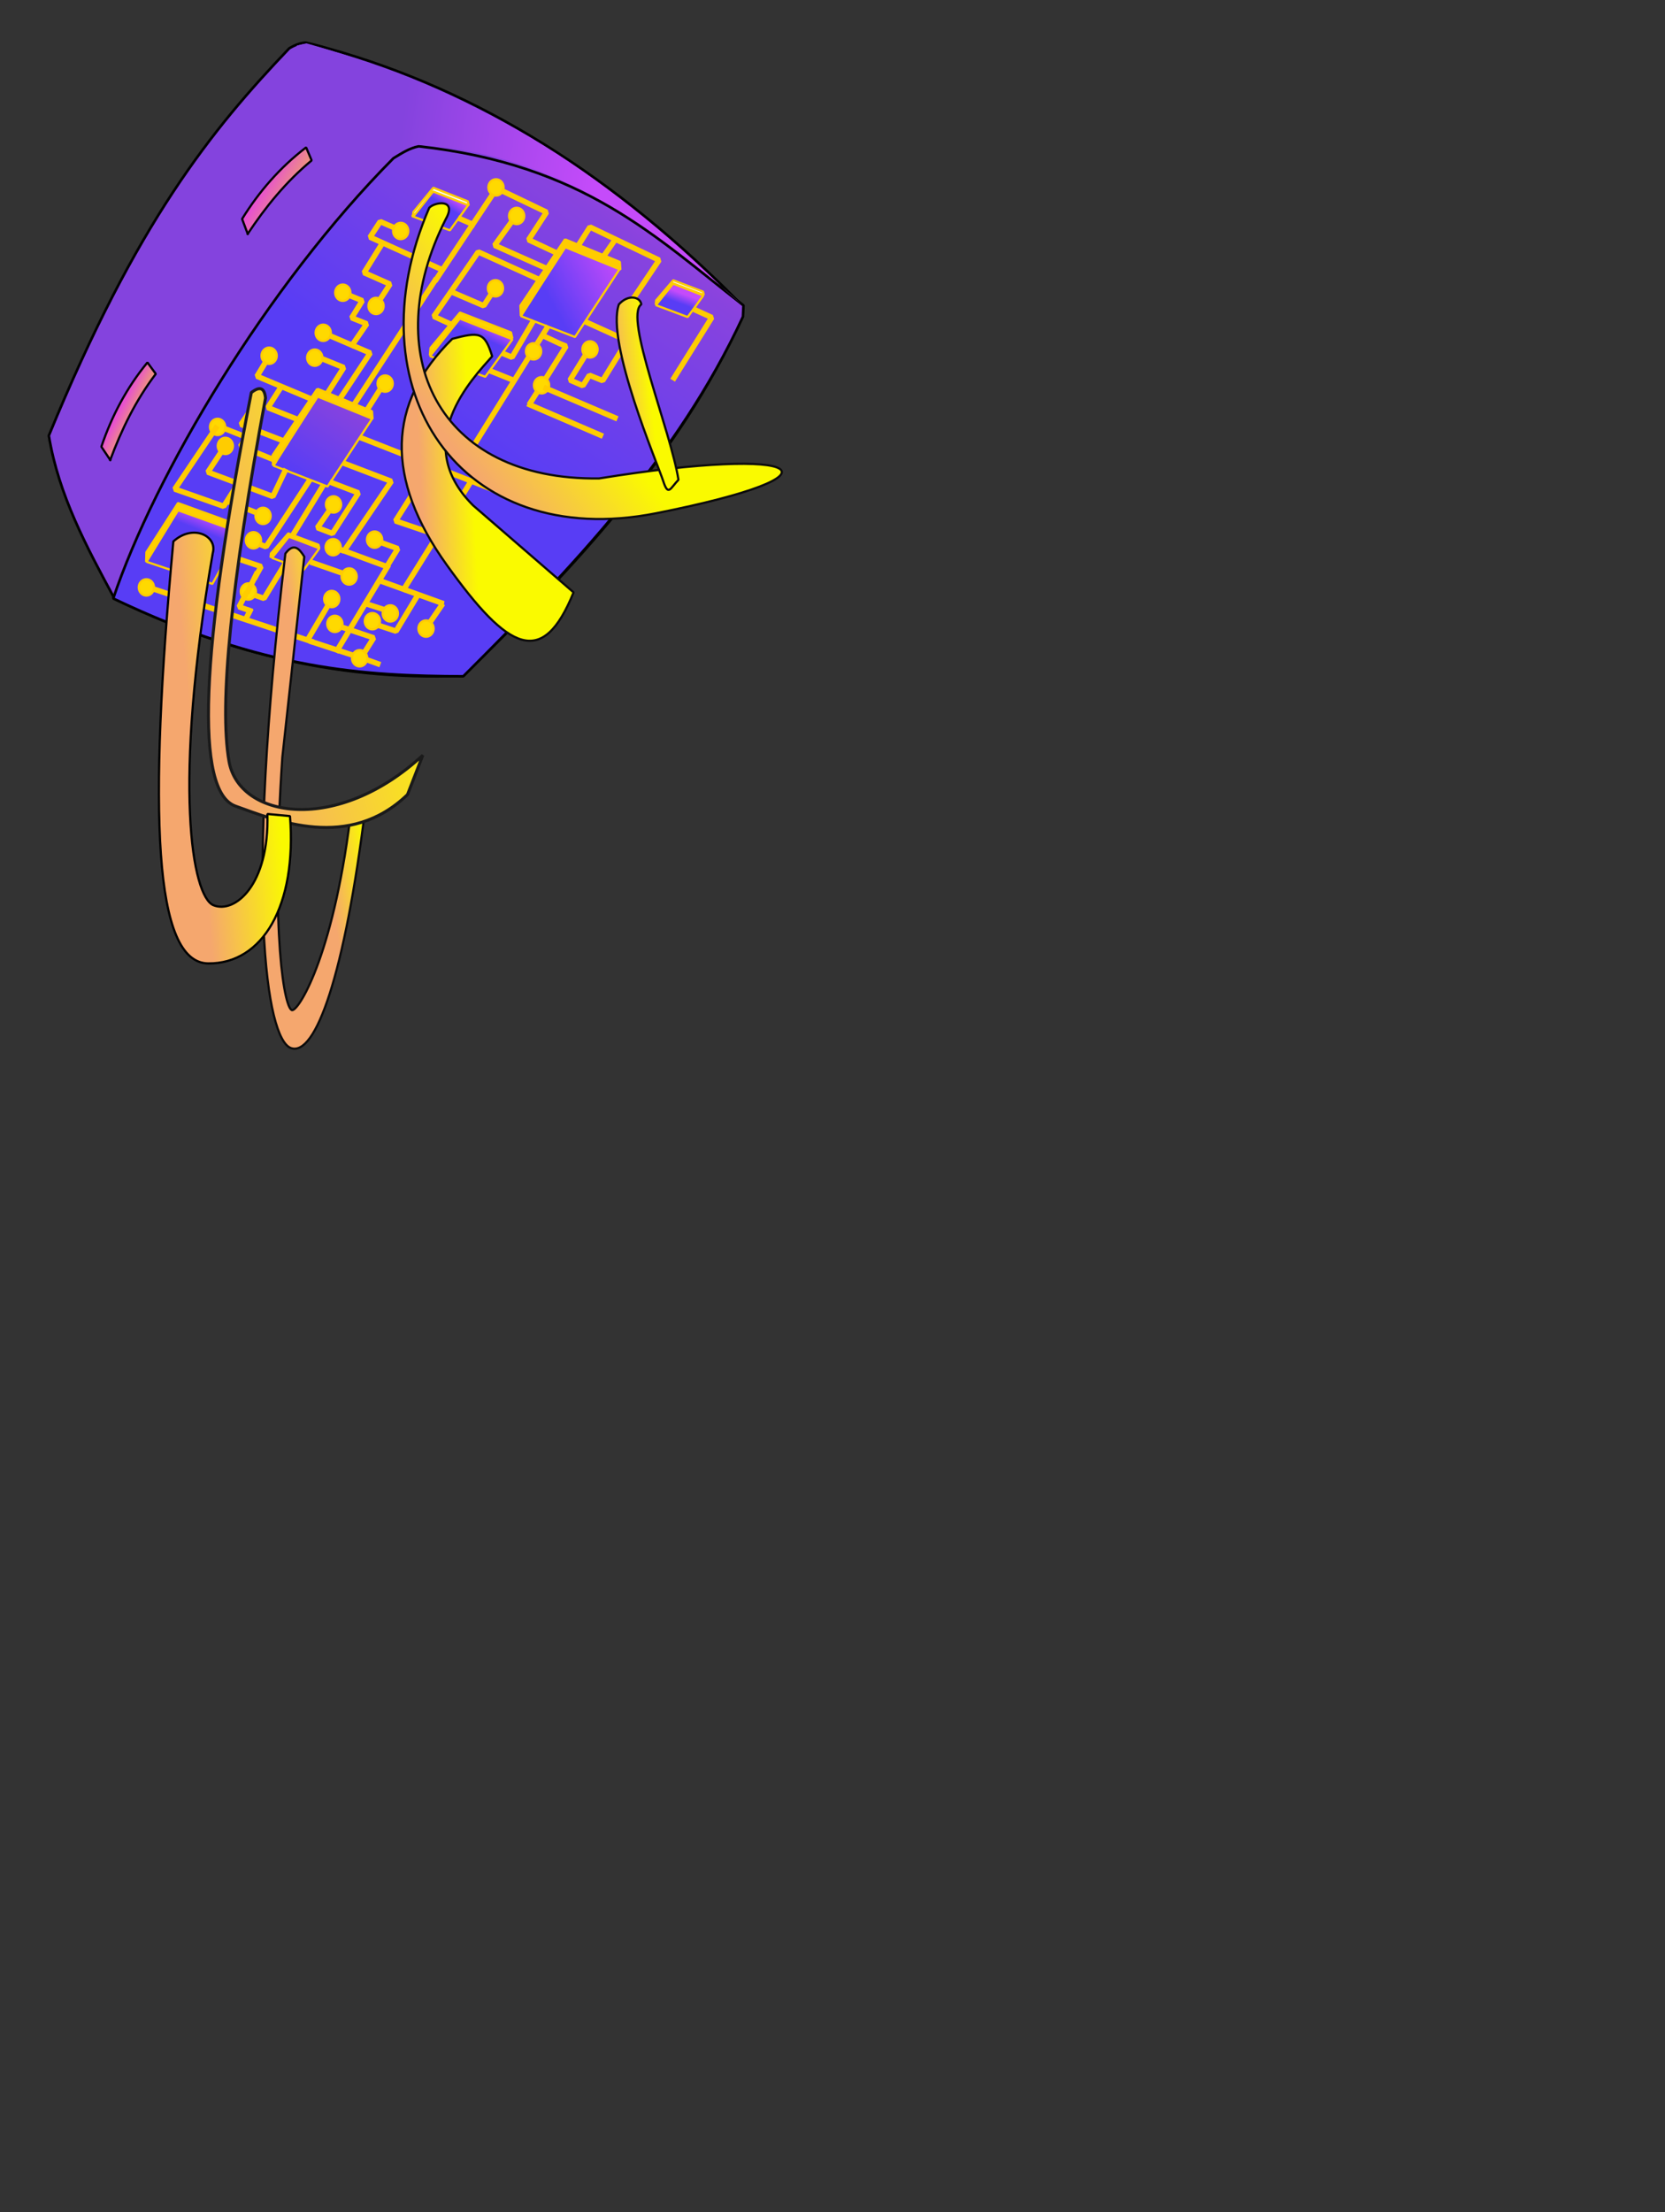 <?xml version="1.0" standalone="no"?>
<!DOCTYPE svg PUBLIC "-//W3C//DTD SVG 20010904//EN" "http://www.w3.org/TR/2001/REC-SVG-20010904/DTD/svg10.dtd">
<!-- Created using Krita: https://krita.org -->
<svg xmlns="http://www.w3.org/2000/svg" xmlns:xlink="http://www.w3.org/1999/xlink"
  xmlns:krita="http://krita.org/namespaces/svg/krita"
  xmlns:sodipodi="http://sodipodi.sourceforge.net/DTD/sodipodi-0.dtd" width="1097.28pt" height="1457.28pt"
  viewBox="0 0 1097.28 1457.28">
  <rect x="0" y="0" width="1097.28" height="1457.28" fill="#333333" stroke="none"/>
  <defs>
    <linearGradient id="gradient0" gradientUnits="objectBoundingBox" x1="0.268" y1="0.283"
      x2="0.647" y2="0.531" spreadMethod="pad">
      <stop stop-color="#8443de" offset="0.541" stop-opacity="1" />
      <stop stop-color="#c54bfa" offset="1" stop-opacity="1" />
    </linearGradient>
    <linearGradient id="gradient1" gradientUnits="objectBoundingBox" x1="0.508" y1="0.515"
      x2="1.056" y2="-0.115" spreadMethod="pad">
      <stop stop-color="#583df5" offset="0" stop-opacity="1" />
      <stop stop-color="#8843de" offset="0.552" stop-opacity="1" />
      <stop stop-color="#e43beb" offset="1" stop-opacity="1" />
    </linearGradient>
    <linearGradient id="gradient2" gradientUnits="objectBoundingBox" x1="0.24" y1="0.244"
      x2="0.691" y2="0.28" spreadMethod="pad">
      <stop stop-color="#8443de" offset="0" stop-opacity="1" />
      <stop stop-color="#c54bfa" offset="1" stop-opacity="1" />
    </linearGradient>
    <linearGradient id="gradient3" gradientUnits="objectBoundingBox" x1="0.767" y1="0.773"
      x2="0.365" y2="0.38" spreadMethod="pad">
      <stop stop-color="#fafa00" offset="0" stop-opacity="1" />
      <stop stop-color="#e43beb" offset="1" stop-opacity="1" />
    </linearGradient>
    <linearGradient id="gradient4" gradientUnits="objectBoundingBox" x1="1.103" y1="1.039"
      x2="0.17" y2="0.43" spreadMethod="pad">
      <stop stop-color="#fafa00" offset="0" stop-opacity="1" />
      <stop stop-color="#e43beb" offset="1" stop-opacity="1" />
    </linearGradient>
    <linearGradient id="gradient5" gradientUnits="objectBoundingBox" x1="0.233" y1="0.856"
      x2="1.21" y2="-0.466" spreadMethod="pad">
      <stop stop-color="#583df5" offset="0" stop-opacity="1" />
      <stop stop-color="#8843de" offset="0.552" stop-opacity="1" />
      <stop stop-color="#e43beb" offset="1" stop-opacity="1" />
    </linearGradient>
    <linearGradient id="gradient6" gradientUnits="objectBoundingBox" x1="0.123" y1="1.219"
      x2="0.689" y2="0.114" spreadMethod="pad">
      <stop stop-color="#583df5" offset="0.836" stop-opacity="1" />
      <stop stop-color="#c54bfa" offset="1" stop-opacity="1" />
    </linearGradient>
    <linearGradient id="gradient7" gradientUnits="objectBoundingBox" x1="-0.257" y1="1.338"
      x2="0.663" y2="0.126" spreadMethod="pad">
      <stop stop-color="#583df5" offset="0.836" stop-opacity="1" />
      <stop stop-color="#c54bfa" offset="1" stop-opacity="1" />
    </linearGradient>
    <linearGradient id="gradient8" gradientUnits="objectBoundingBox" x1="0.056" y1="1.358"
      x2="0.785" y2="0.126" spreadMethod="pad">
      <stop stop-color="#583df5" offset="0.836" stop-opacity="1" />
      <stop stop-color="#c54bfa" offset="1" stop-opacity="1" />
    </linearGradient>
    <linearGradient id="gradient9" gradientUnits="objectBoundingBox" x1="-0.135" y1="2.003"
      x2="0.583" y2="0.299" spreadMethod="pad">
      <stop stop-color="#583df5" offset="0.836" stop-opacity="1" />
      <stop stop-color="#c54bfa" offset="1" stop-opacity="1" />
    </linearGradient>
    <linearGradient id="gradient10" gradientUnits="objectBoundingBox" x1="0.376" y1="0.885"
      x2="1.233" y2="-0.701" spreadMethod="pad">
      <stop stop-color="#583df5" offset="0" stop-opacity="1" />
      <stop stop-color="#8843de" offset="0.552" stop-opacity="1" />
      <stop stop-color="#e43beb" offset="1" stop-opacity="1" />
    </linearGradient>
    <linearGradient id="gradient11" gradientUnits="objectBoundingBox" x1="0.296" y1="0.602"
      x2="1.016" y2="0.237" spreadMethod="pad">
      <stop stop-color="#583df5" offset="0" stop-opacity="1" />
      <stop stop-color="#c54bfa" offset="1" stop-opacity="1" />
    </linearGradient>
    <linearGradient id="gradient12" gradientUnits="objectBoundingBox" x1="0.323" y1="0.863"
      x2="0.937" y2="0.479" spreadMethod="pad">
      <stop stop-color="#f5a76e" offset="0.593" stop-opacity="1" />
      <stop stop-color="#fafa00" offset="1" stop-opacity="1" />
    </linearGradient>
    <linearGradient id="gradient13" gradientUnits="objectBoundingBox" x1="-0.219" y1="0.373"
      x2="0.452" y2="0.309" spreadMethod="pad">
      <stop stop-color="#f5a76e" offset="0.593" stop-opacity="1" />
      <stop stop-color="#fafa00" offset="1" stop-opacity="1" />
    </linearGradient>
    <linearGradient id="gradient14" gradientUnits="objectBoundingBox" x1="-0.1" y1="1.068"
      x2="0.555" y2="0.726" spreadMethod="pad">
      <stop stop-color="#f5a76e" offset="0.593" stop-opacity="1" />
      <stop stop-color="#fafa00" offset="1" stop-opacity="1" />
    </linearGradient>
    <linearGradient id="gradient15" gradientUnits="objectBoundingBox" x1="-0.558" y1="0.686"
      x2="0.564" y2="0.329" spreadMethod="pad">
      <stop stop-color="#f5a76e" offset="0.593" stop-opacity="1" />
      <stop stop-color="#fafa00" offset="1" stop-opacity="1" />
    </linearGradient>
    <linearGradient id="gradient16" gradientUnits="objectBoundingBox" x1="0.813" y1="0.018"
      x2="-0.016" y2="0.459" spreadMethod="pad">
      <stop stop-color="#fafa00" offset="0" stop-opacity="1" />
      <stop stop-color="#f5a76e" offset="1" stop-opacity="1" />
    </linearGradient>
    <linearGradient id="gradient17" gradientUnits="objectBoundingBox" x1="-0.396" y1="0.933"
      x2="0.901" y2="0.674" spreadMethod="pad">
      <stop stop-color="#f5a76e" offset="0.593" stop-opacity="1" />
      <stop stop-color="#fafa00" offset="1" stop-opacity="1" />
    </linearGradient>
  </defs>
  <path id="shape0" transform="matrix(1 0 0 1 31.88 290.477)"
    fill="none" stroke="#080b14" stroke-width="1.699" stroke-linecap="square" stroke-linejoin="bevel"
    d="M0 0.086L0 0Z" sodipodi:nodetypes="ccc" />
  <path id="shape1" transform="matrix(1 0 0 1 32.183 28.08)"
    fill="url(#gradient0)" fill-rule="evenodd" stroke="#000000" stroke-width="1.699" stroke-linecap="square"
    stroke-linejoin="bevel"
    d="M0 258.905C57.702 118.352 107.433 57.26 158.437 3.78C162.282 1.462 165.882 0.202 169.237 0C173.597 0.939 178.752 2.282 184.702 4.031C282.64 31.354 373.513 87.872 457.321 173.584C457.418 178.317 457.663 180.365 454.897 185.04C416.288 269.859 347.441 345.025 273.097 417.082C185.211 420.689 111.187 399.214 43.393 366.466C25.001 332.358 6.479 298.308 0 258.905Z"
    sodipodi:nodetypes="ccccccccc" />
  <path id="shape2" transform="matrix(1 0 0 1 74.624 96.387)"
    fill="url(#gradient1)" fill-rule="evenodd" stroke="#000000" stroke-width="1.699" stroke-linecap="square"
    stroke-linejoin="bevel"
    d="M0 297.871C27.124 216.841 101.056 91.969 184.652 7.869C189.924 4.679 195.067 1.231 201.319 0C310.043 12.081 357.374 59.701 415.339 104.814L414.992 112.255C371.821 205.223 302.125 277.855 230.684 349.149C166.236 348.876 99.339 345.294 0 297.871Z"
    sodipodi:nodetypes="ccccccc" />
  <path id="shape01" transform="matrix(1 0 0 1 249.12 490.68)"
    fill="none" stroke="#9c56f5" stroke-width="14.4" stroke-linecap="square" stroke-linejoin="bevel" d="M0 0"
    sodipodi:nodetypes="c" />
  <path id="shape11" transform="matrix(1 0 0 1 195.48 28.553)"
    fill="url(#gradient2)" fill-rule="evenodd" stroke-opacity="0" stroke="#000000" stroke-width="0"
    stroke-linecap="square" stroke-linejoin="bevel"
    d="M0 1.508L70.98 69.998L79.254 66.752C162.692 72.19 226.181 111.291 294.48 173.048C236.907 123.575 168.137 45.436 6.48 0Z"
    sodipodi:nodetypes="cccccc" />
  <path id="shape3"
    transform="matrix(0.989 -0.15 0.15 0.989 59.255 244.525)"
    fill="url(#gradient3)" fill-rule="evenodd" stroke="#000000" stroke-width="1.44" stroke-linecap="square"
    stroke-linejoin="bevel"
    d="M4.464 59.821L0 50.31C9.718 31.455 22.213 14.493 38.328 0L42.639 8.27C26.834 23.627 14.803 41.222 4.464 59.821"
    sodipodi:nodetypes="ccccc">
    <animateTransform id="eyex1" attributeName="transform" type="skewY" from="1" to="10" begin="2s;eyex1.end+2.2s"
      dur="0.2s" additive="sum" fill="remove" repeatCount="1" />
    <animateTransform id="eyex1" attributeName="transform" type="skewY" from="10" to="1" begin="2.2s;eyex1.end+2.4s"
      dur="0.2s" additive="sum" fill="remove" repeatCount="1" />
    <animateTransform id="eyey1" attributeName="transform" type="skewX" from="1" to="10" begin="2s;eyey1.end+2.2s"
      dur="0.2s" additive="sum" fill="remove" repeatCount="1" />
    <animateTransform id="eyey1" attributeName="transform" type="skewX" from="10" to="1" begin="2.2s;eyey1.end+2.4s"
      dur="0.2s" additive="sum" fill="remove" repeatCount="1" />
  </path>
  <path id="shape31"
    transform="matrix(0.997 0.079 -0.079 0.997 163.522 94.072)"
    fill="url(#gradient4)" fill-rule="evenodd" stroke="#000000" stroke-width="1.44" stroke-linecap="square"
    stroke-linejoin="bevel"
    d="M4.464 59.821L0 50.31C9.718 31.455 22.213 14.493 38.328 0L42.639 8.27C26.834 23.627 14.803 41.222 4.464 59.821"
    sodipodi:nodetypes="ccccc">
    <animateTransform id="eyex2" attributeName="transform" type="skewY" from="1" to="10" begin="2s;eyex2.end+2.2s"
      dur="0.2s" additive="sum" fill="remove" repeatCount="1" />
    <animateTransform id="eyex2" attributeName="transform" type="skewY" from="10" to="1" begin="2.2s;eyex2.end+2.4s"
      dur="0.2s" additive="sum" fill="remove" repeatCount="1" />
    <animateTransform id="eyey2" attributeName="transform" type="skewX" from="1" to="10" begin="2s;eyey2.end+2.2s"
      dur="0.2s" additive="sum" fill="remove" repeatCount="1" />
    <animateTransform id="eyey2" attributeName="transform" type="skewX" from="10" to="1" begin="2.2s;eyey2.end+2.4s"
      dur="0.2s" additive="sum" fill="remove" repeatCount="1" />
  </path>
  <path id="shape01" transform="matrix(1 0 0 1 180.229 260.449)"
    fill="url(#gradient5)" fill-rule="evenodd" stroke="#ffcc00" stroke-width="1.44" stroke-linecap="square"
    stroke-linejoin="bevel" d="M0 46.33L29.274 0L65.421 14.764L35.638 60.076Z" sodipodi:nodetypes="ccccc" />
  <path id="shape11" transform="matrix(1 0 0 1 208.994 234.994)"
    fill="none" stroke="#ffcc00" stroke-width="3.6" stroke-linecap="square" stroke-linejoin="bevel"
    d="M5.6 25.965L17.564 7.128L0 0" sodipodi:nodetypes="ccc" />
  <path id="shape21" transform="matrix(1 0 0 1 215.463 220.335)"
    fill="none" stroke="#ffcc00" stroke-width="3.6" stroke-linecap="square" stroke-linejoin="bevel"
    d="M7.637 43.784L28.511 12.219L0 0" sodipodi:nodetypes="ccc" />
  <path id="shape31" transform="matrix(1 0 0 1 232.159 184.846)"
    fill="#f6fdff" fill-rule="evenodd" stroke="#ffcc00" stroke-width="3.6" stroke-linecap="square"
    stroke-linejoin="bevel" d="M0 83.495L54.475 0" sodipodi:nodetypes="cc" />
  <path id="shape4" transform="matrix(1 0 0 1 241.068 256.122)"
    fill="#3c2f84" fill-rule="evenodd" stroke="#ffcc00" stroke-width="3.6" stroke-linecap="square"
    stroke-linejoin="bevel" d="M0 15.274L9.673 0" sodipodi:nodetypes="cc" />
  <path id="shape5" transform="matrix(1 0 0 1 169.38 236.88)"
    fill="none" stroke="#ffcc00" stroke-width="3.6" stroke-linecap="square" stroke-linejoin="bevel"
    d="M36.9 26.46L0 10.98L0 10.98L6.66 0" sodipodi:nodetypes="cccc" />
  <path id="shape6" transform="matrix(1 0 0 1 176.536 255.038)"
    fill="none" stroke="#ffcc00" stroke-width="3.6" stroke-linecap="square" stroke-linejoin="bevel"
    d="M20.88 21.78L0 13.5L8.64 0" sodipodi:nodetypes="ccc" />
  <path id="shape7" transform="matrix(1 0 0 1 158.844 263.033)"
    fill="none" stroke="#ffcc00" stroke-width="3.6" stroke-linecap="square" stroke-linejoin="bevel"
    d="M29.7 28.08L0 16.56L11.16 0" sodipodi:nodetypes="ccc" />
  <path id="shape8" transform="matrix(1 0 0 1 145.08 281.16)"
    fill="none" stroke="#ffcc00" stroke-width="3.6" stroke-linecap="square" stroke-linejoin="bevel"
    d="M36 21.96L13.5 12.78L17.28 6.84L0 0" sodipodi:nodetypes="cccc" />
  <path id="shape9" transform="matrix(1 0 0 1 136.98 294.66)"
    fill="none" stroke="#ffcc00" stroke-width="3.6" stroke-linecap="square" stroke-linejoin="bevel"
    d="M50.76 15.84L42.84 32.4L0 16.38L10.8 0" sodipodi:nodetypes="cccc" />
  <path id="shape10" transform="matrix(1 0 0 1 179.64 256.14)"
    fill="#ffd100" fill-rule="evenodd" stroke="#ffcc00" stroke-width="1.44" stroke-linecap="square"
    stroke-linejoin="bevel" d="M0.27 50.49L0 43.74L29.43 0L29.88 4.86Z" sodipodi:nodetypes="ccccc" />
  <path id="shape111" transform="matrix(1 0 0 1 209.16 256.14)"
    fill="#ffd100" fill-rule="evenodd" stroke="#ffcc00" stroke-width="1.44" stroke-linecap="square"
    stroke-linejoin="bevel" d="M0.18 0L36 14.76L36.36 19.8L0 5.04Z" sodipodi:nodetypes="ccccc" />
  <ellipse id="shape12" transform="matrix(1 0 0 1 143.46 288.36)"
    rx="5.04" ry="5.4" cx="5.04" cy="5.4" fill="#ffcc00"
    fill-rule="evenodd" stroke="#ffcc00" stroke-width="1.44" stroke-linecap="square" stroke-linejoin="bevel" />
  <ellipse id="shape011" transform="matrix(1 0 0 1 138.364 275.848)"
    rx="5.04" ry="5.4" cx="5.04" cy="5.4" fill="#ffd900"
    fill-rule="evenodd" stroke="#ffcc00" stroke-width="1.44" stroke-linecap="square" stroke-linejoin="bevel" />
  <ellipse id="shape02" transform="matrix(1 0 0 1 172.328 228.956)"
    rx="5.04" ry="5.4" cx="5.04" cy="5.4" fill="#ffd900"
    fill-rule="evenodd" stroke="#ffcc00" stroke-width="1.44" stroke-linecap="square" stroke-linejoin="bevel" />
  <ellipse id="shape03" transform="matrix(1 0 0 1 202.388 230.216)"
    rx="5.04" ry="5.4" cx="5.04" cy="5.4" fill="#ffd900"
    fill-rule="evenodd" stroke="#ffcc00" stroke-width="1.44" stroke-linecap="square" stroke-linejoin="bevel" />
  <ellipse id="shape04" transform="matrix(1 0 0 1 207.968 213.836)"
    rx="5.04" ry="5.4" cx="5.04" cy="5.4" fill="#ffd900"
    fill-rule="evenodd" stroke="#ffcc00" stroke-width="1.44" stroke-linecap="square" stroke-linejoin="bevel" />
  <path id="shape13" transform="matrix(1 0 0 1 115.2 282.06)"
    fill="none" stroke="#ffcc00" stroke-width="3.6" stroke-linecap="square" stroke-linejoin="bevel"
    d="M41.94 36.18L32.22 51.48L0 40.14L27 0" sodipodi:nodetypes="cccc" />
  <path id="shape14" transform="matrix(1 0 0 1 151.38 330.84)"
    fill="none" stroke="#ffcc00" stroke-width="3.6" stroke-linecap="square" stroke-linejoin="bevel" d="M0 0L21.96 8.64"
    sodipodi:nodetypes="cc" />
  <path id="shape15" transform="matrix(1 0 0 1 165.78 317.34)"
    fill="none" stroke="#ffcc00" stroke-width="3.6" stroke-linecap="square" stroke-linejoin="bevel"
    d="M37.62 0L9.54 42.84L0 39.06" sodipodi:nodetypes="ccc" />
  <ellipse id="shape05" transform="matrix(1 0 0 1 168.32 334.459)"
    rx="5.04" ry="5.4" cx="5.04" cy="5.4" fill="#ffd900"
    fill-rule="evenodd" stroke="#ffcc00" stroke-width="1.44" stroke-linecap="square" stroke-linejoin="bevel" />
  <ellipse id="shape06" transform="matrix(1 0 0 1 161.976 350.521)"
    rx="5.04" ry="5.4" cx="5.04" cy="5.4" fill="#ffd900"
    fill-rule="evenodd" stroke="#ffcc00" stroke-width="1.44" stroke-linecap="square" stroke-linejoin="bevel" />
  <path id="shape16" transform="matrix(1 0 0 1 96.57 335.79)"
    fill="url(#gradient6)" stroke="#ffcc00" stroke-width="1.44" stroke-linecap="square" stroke-linejoin="bevel"
    d="M59.348 13.755L20.79 0L0 34.29L43.38 48.87L62.19 14.76Z" sodipodi:nodetypes="cccccc" />
  <path id="shape17" transform="matrix(1 0 0 1 96.3 331.38)"
    fill="#ffd100" fill-rule="evenodd" stroke="#ffcc00" stroke-width="1.44" stroke-linecap="square"
    stroke-linejoin="bevel" d="M0 38.79L0.179 32.4L20.999 0L60.934 14.49L62.28 19.53L20.999 4.77Z"
    sodipodi:nodetypes="ccccccc" />
  <path id="shape07"
    transform="matrix(0.998 0.07 -0.07 0.998 272.889 124.713)"
    fill="url(#gradient7)" stroke="#ffcc00" stroke-width="1.44" stroke-linecap="square" stroke-linejoin="bevel"
    d="M34.775 7.117L12.182 0L0 17.743L25.419 25.287L36.441 7.637Z" sodipodi:nodetypes="cccccc" />
  <path id="shape08"
    transform="matrix(0.998 0.063 -0.063 0.998 273.397 122.906)"
    fill="#f6fdff" fill-rule="evenodd" stroke="#ffcc00" stroke-width="1.44" stroke-linecap="square"
    stroke-linejoin="bevel" d="M0 20.105L0.104 16.793L12.217 0L35.451 7.51L36.234 10.122L12.217 2.472Z"
    sodipodi:nodetypes="ccccccc" />
  <path id="shape09"
    transform="matrix(0.998 0.07 -0.07 0.998 285.211 208.634)"
    fill="url(#gradient8)" stroke="#ffcc00" stroke-width="1.44" stroke-linecap="square" stroke-linejoin="bevel"
    d="M50.958 10.429L17.851 0L0 25.999L37.248 37.054L53.398 11.191Z" sodipodi:nodetypes="cccccc" />
  <path id="shape010"
    transform="matrix(0.998 0.063 -0.063 0.998 285.119 204.76)"
    fill="#ffd500" fill-rule="evenodd" stroke="#ffcc00" stroke-width="1.44" stroke-linecap="square"
    stroke-linejoin="bevel" d="M0 29.303L0.154 24.476L18.073 0L52.442 10.946L53.601 14.753L18.073 3.603Z"
    sodipodi:nodetypes="ccccccc" />
  <path id="shape011"
    transform="matrix(0.998 0.07 -0.07 0.998 433.312 186.114)"
    fill="url(#gradient9)" stroke="#ffcc00" stroke-width="1.44" stroke-linecap="square" stroke-linejoin="bevel"
    d="M29.287 5.994L10.259 0L0 14.943L21.407 21.296L30.69 6.432Z" sodipodi:nodetypes="cccccc" />
  <path id="shape012"
    transform="matrix(0.998 0.063 -0.063 0.998 433.202 183.973)"
    fill="#f6fdff" fill-rule="evenodd" stroke="#ffcc00" stroke-width="1.44" stroke-linecap="square"
    stroke-linejoin="bevel" d="M0 16.674L0.09 13.928L10.523 0L30.535 6.229L31.209 8.395L10.523 2.05Z"
    sodipodi:nodetypes="ccccccc" />
  <path id="shape013"
    transform="matrix(0.998 0.07 -0.07 0.998 180.315 352.631)"
    fill="url(#gradient10)" stroke="#ffcc00" stroke-width="1.44" stroke-linecap="square" stroke-linejoin="bevel"
    d="M29.287 5.994L10.259 0L0 14.943L21.407 21.296L30.69 6.432Z" sodipodi:nodetypes="cccccc" />
  <path id="shape014"
    transform="matrix(0.998 0.063 -0.063 0.998 179.302 350.695)"
    fill="#ffd500" fill-rule="evenodd" stroke="#ffcc00" stroke-width="1.44" stroke-linecap="square"
    stroke-linejoin="bevel" d="M0 16.674L0.091 13.928L10.701 0L31.05 6.229L31.736 8.395L10.701 2.05Z"
    sodipodi:nodetypes="ccccccc" />
  <path id="shape18" transform="matrix(1 0 0 1 164.025 372.24)"
    fill="none" stroke="#ffcc00" stroke-width="3.6" stroke-linecap="square" stroke-linejoin="bevel"
    d="M23.331 0L9.967 21.98L0 18.495" sodipodi:nodetypes="ccc" />
  <path id="shape19" transform="matrix(1 0 0 1 99.72 387.54)"
    fill="none" stroke="#ffcc00" stroke-width="3.6" stroke-linecap="square" stroke-linejoin="bevel"
    d="M0 0L105.21 34.92" sodipodi:nodetypes="cc" />
  <path id="shape20" transform="matrix(1 0 0 1 162.27 402.48)"
    fill="none" stroke="#ffcc00" stroke-width="3.6" stroke-linecap="square" stroke-linejoin="bevel" d="M0 4.77L2.43 0"
    sodipodi:nodetypes="cc" />
  <path id="shape21" transform="matrix(1 0 0 1 152.1 366.57)"
    fill="none" stroke="#ffcc00" stroke-width="3.6" stroke-linecap="square" stroke-linejoin="bevel"
    d="M0 0L19.98 6.66L16.29 13.32" sodipodi:nodetypes="ccc" />
  <path id="shape22" transform="matrix(1 0 0 1 193.68 321.03)"
    fill="none" stroke="#ffcc00" stroke-width="3.6" stroke-linecap="square" stroke-linejoin="bevel" d="M0 30.33L18.54 0"
    sodipodi:nodetypes="cc" />
  <path id="shape23" transform="matrix(1 0 0 1 205.56 422.82)"
    fill="none" stroke="#ffcc00" stroke-width="3.6" stroke-linecap="square" stroke-linejoin="bevel" d="M0 0L28.62 9.36"
    sodipodi:nodetypes="cc" />
  <path id="shape24" transform="matrix(1 0 0 1 209.185 318.107)"
    fill="none" stroke="#ffcc00" stroke-width="3.6" stroke-linecap="square" stroke-linejoin="bevel"
    d="M9.737 0L27.047 6.619L9.928 33.347L0 29.529L9.928 15.274" sodipodi:nodetypes="ccccc" />
  <path id="shape25" transform="matrix(1 0 0 1 203.012 396.256)"
    fill="none" stroke="#ffcc00" stroke-width="3.6" stroke-linecap="square" stroke-linejoin="bevel"
    d="M0 24.819L14.637 0" sodipodi:nodetypes="cc" />
  <path id="shape26" transform="matrix(1 0 0 1 206.194 370.801)"
    fill="none" stroke="#ffcc00" stroke-width="3.6" stroke-linecap="square" stroke-linejoin="bevel"
    d="M0 0L22.656 7.891" sodipodi:nodetypes="cc" />
  <path id="shape27" transform="matrix(1 0 0 1 222.358 305.634)"
    fill="none" stroke="#ffcc00" stroke-width="3.6" stroke-linecap="square" stroke-linejoin="bevel"
    d="M5.473 0L35.511 11.455L4.327 57.403L0 55.621L31.947 67.394" sodipodi:nodetypes="ccccc" />
  <path id="shape28" transform="matrix(1 0 0 1 222.358 373.601)"
    fill="none" stroke="#ffcc00" stroke-width="3.6" stroke-linecap="square" stroke-linejoin="bevel"
    d="M32.838 0L0 54.603" sodipodi:nodetypes="cc" />
  <path id="shape29" transform="matrix(1 0 0 1 221.213 411.784)"
    fill="none" stroke="#ffcc00" stroke-width="3.6" stroke-linecap="square" stroke-linejoin="bevel"
    d="M0 0L25.074 8.4L16.801 21.51L16.801 21.51L27.747 25.456" sodipodi:nodetypes="ccccc" />
  <path id="shape30" transform="matrix(1 0 0 1 249.087 356.673)"
    fill="none" stroke="#ffcc00" stroke-width="3.6" stroke-linecap="square" stroke-linejoin="bevel"
    d="M6.873 14.892L13.11 4.773L0 0" sodipodi:nodetypes="ccc" />
  <path id="shape311" transform="matrix(1 0 0 1 241.92 397.98)"
    fill="none" stroke="#ffcc00" stroke-width="3.6" stroke-linecap="square" stroke-linejoin="bevel" d="M0 0L12.6 4.05"
    sodipodi:nodetypes="cc" />
  <path id="shape32" transform="matrix(1 0 0 1 250.38 382.59)"
    fill="none" stroke="#ffcc00" stroke-width="3.6" stroke-linecap="square" stroke-linejoin="bevel"
    d="M0 0L41.94 15.12L41.4 15.12L32.58 27.99" sodipodi:nodetypes="cccc" />
  <path id="shape33" transform="matrix(1 0 0 1 246.6 393.39)"
    fill="none" stroke="#ffcc00" stroke-width="3.6" stroke-linecap="square" stroke-linejoin="bevel"
    d="M27.9 0L14.4 22.41L0 17.64" sodipodi:nodetypes="ccc" />
  <ellipse id="shape015" transform="matrix(1 0 0 1 158.625 384.267)"
    rx="5.04" ry="5.4" cx="5.04" cy="5.4" fill="#ffd900"
    fill-rule="evenodd" stroke="#ffcc00" stroke-width="1.44" stroke-linecap="square" stroke-linejoin="bevel" />
  <ellipse id="shape016" transform="matrix(1 0 0 1 91.429 381.565)"
    rx="5.04" ry="5.4" cx="5.04" cy="5.4" fill="#ffd900"
    fill-rule="evenodd" stroke="#ffcc00" stroke-width="1.44" stroke-linecap="square" stroke-linejoin="bevel" />
  <ellipse id="shape017" transform="matrix(1 0 0 1 213.593 389.213)"
    rx="5.04" ry="5.4" cx="5.04" cy="5.4" fill="#ffd900"
    fill-rule="evenodd" stroke="#ffcc00" stroke-width="1.44" stroke-linecap="square" stroke-linejoin="bevel" />
  <ellipse id="shape018" transform="matrix(1 0 0 1 225.057 374.361)"
    rx="5.04" ry="5.4" cx="5.04" cy="5.4" fill="#ffd900"
    fill-rule="evenodd" stroke="#ffcc00" stroke-width="1.44" stroke-linecap="square" stroke-linejoin="bevel" />
  <ellipse id="shape019" transform="matrix(1 0 0 1 215.641 405.589)"
    rx="5.04" ry="5.4" cx="5.04" cy="5.4" fill="#ffd900"
    fill-rule="evenodd" stroke="#ffcc00" stroke-width="1.44" stroke-linecap="square" stroke-linejoin="bevel" />
  <ellipse id="shape020" transform="matrix(1 0 0 1 231.965 428.23)"
    rx="5.04" ry="5.4" cx="5.04" cy="5.4" fill="#ffd900"
    fill-rule="evenodd" stroke="#ffcc00" stroke-width="1.44" stroke-linecap="square" stroke-linejoin="bevel" />
  <ellipse id="shape021" transform="matrix(1 0 0 1 240.369 403.838)"
    rx="5.04" ry="5.4" cx="5.04" cy="5.4" fill="#ffd900"
    fill-rule="evenodd" stroke="#ffcc00" stroke-width="1.44" stroke-linecap="square" stroke-linejoin="bevel" />
  <ellipse id="shape022" transform="matrix(1 0 0 1 252.193 398.706)"
    rx="5.04" ry="5.4" cx="5.04" cy="5.4" fill="#ffd900"
    fill-rule="evenodd" stroke="#ffcc00" stroke-width="1.44" stroke-linecap="square" stroke-linejoin="bevel" />
  <ellipse id="shape023" transform="matrix(1 0 0 1 275.717 408.694)"
    rx="5.04" ry="5.4" cx="5.04" cy="5.4" fill="#ffd900"
    fill-rule="evenodd" stroke="#ffcc00" stroke-width="1.44" stroke-linecap="square" stroke-linejoin="bevel" />
  <ellipse id="shape024" transform="matrix(1 0 0 1 241.821 350.102)"
    rx="5.04" ry="5.4" cx="5.04" cy="5.4" fill="#ffd900"
    fill-rule="evenodd" stroke="#ffcc00" stroke-width="1.44" stroke-linecap="square" stroke-linejoin="bevel" />
  <ellipse id="shape025" transform="matrix(1 0 0 1 214.765 326.917)"
    rx="5.04" ry="5.4" cx="5.04" cy="5.4" fill="#ffd900"
    fill-rule="evenodd" stroke="#ffcc00" stroke-width="1.44" stroke-linecap="square" stroke-linejoin="bevel" />
  <ellipse id="shape026" transform="matrix(1 0 0 1 214.529 355.086)"
    rx="5.04" ry="5.4" cx="5.04" cy="5.4" fill="#ffd900"
    fill-rule="evenodd" stroke="#ffcc00" stroke-width="1.44" stroke-linecap="square" stroke-linejoin="bevel" />
  <path id="shape34" transform="matrix(1 0 0 1 163.53 378.45)"
    fill="none" stroke="#ffcc00" stroke-width="3.6" stroke-linecap="square" stroke-linejoin="bevel" d="M5.31 0L0 10.71"
    sodipodi:nodetypes="cc" />
  <path id="shape35" transform="matrix(1 0 0 1 157.59 391.59)"
    fill="none" stroke="#ffcc00" stroke-width="3.6" stroke-linecap="square" stroke-linejoin="bevel"
    d="M6.93 10.62L0 8.19L4.23 0" sodipodi:nodetypes="ccc" />
  <path id="shape36" transform="matrix(1 0 0 1 229.486 194.264)"
    fill="none" stroke="#ffcc00" stroke-width="3.6" stroke-linecap="square" stroke-linejoin="bevel"
    d="M2.673 32.965L12.219 19.085L2.291 15.119L9.291 3.842L0 0" sodipodi:nodetypes="ccccc" />
  <ellipse id="shape027" transform="matrix(1 0 0 1 220.869 187.424)"
    rx="5.04" ry="5.4" cx="5.04" cy="5.4" fill="#ffd900"
    fill-rule="evenodd" stroke="#ffcc00" stroke-width="1.44" stroke-linecap="square" stroke-linejoin="bevel" />
  <path id="shape37" transform="matrix(1 0 0 1 238.68 288.72)"
    fill="none" stroke="#ffcc00" stroke-width="3.6" stroke-linecap="square" stroke-linejoin="bevel"
    d="M0 0L106.92 41.94" sodipodi:nodetypes="cc" />
  <path id="shape38" transform="matrix(1 0 0 1 266.269 318.489)"
    fill="none" stroke="#ffcc00" stroke-width="3.6" stroke-linecap="square" stroke-linejoin="bevel"
    d="M0 69.495L43.275 0" sodipodi:nodetypes="cc" />
  <path id="shape39" transform="matrix(1 0 0 1 260.669 307.797)"
    fill="none" stroke="#ffcc00" stroke-width="3.6" stroke-linecap="square" stroke-linejoin="bevel"
    d="M27.747 44.802L0 35.384L22.401 0" sodipodi:nodetypes="ccc" />
  <ellipse id="shape028" transform="matrix(1 0 0 1 248.789 247.308)"
    rx="5.04" ry="5.4" cx="5.04" cy="5.4" fill="#ffd900"
    fill-rule="evenodd" stroke="#ffcc00" stroke-width="1.44" stroke-linecap="square" stroke-linejoin="bevel" />
  <path id="shape40" transform="matrix(1 0 0 1 287.64 126.36)"
    fill="none" stroke="#ffcc00" stroke-width="3.6" stroke-linecap="square" stroke-linejoin="bevel" d="M0 57.42L38.16 0"
    sodipodi:nodetypes="cc" />
  <path id="shape41" transform="matrix(1 0 0 1 243.9 145.98)"
    fill="none" stroke="#ffcc00" stroke-width="3.6" stroke-linecap="square" stroke-linejoin="bevel"
    d="M46.98 31.5L0 10.26L6.66 0L17.82 4.86" sodipodi:nodetypes="cccc" />
  <path id="shape42" transform="matrix(1 0 0 1 239.94 162.54)"
    fill="none" stroke="#ffcc00" stroke-width="3.6" stroke-linecap="square" stroke-linejoin="bevel"
    d="M10.62 0L0 17.1L17.1 24.66L9.72 36" sodipodi:nodetypes="cccc" />
  <path id="shape43" transform="matrix(1 0 0 1 285.93 165.96)"
    fill="none" stroke="#ffcc00" stroke-width="3.6" stroke-linecap="square" stroke-linejoin="bevel"
    d="M10.53 47.34L0 42.48L29.25 0L67.41 17.28" sodipodi:nodetypes="cccc" />
  <path id="shape44" transform="matrix(1 0 0 1 298.26 192.6)"
    fill="none" stroke="#ffcc00" stroke-width="3.6" stroke-linecap="square" stroke-linejoin="bevel"
    d="M0 0L20.52 8.82L25.56 1.08" sodipodi:nodetypes="ccc" />
  <ellipse id="shape029" transform="matrix(1 0 0 1 242.773 196.152)"
    rx="5.04" ry="5.4" cx="5.04" cy="5.4" fill="#ffd900"
    fill-rule="evenodd" stroke="#ffcc00" stroke-width="1.44" stroke-linecap="square" stroke-linejoin="bevel" />
  <ellipse id="shape030" transform="matrix(1 0 0 1 321.477 184.505)"
    rx="5.04" ry="5.4" cx="5.04" cy="5.4" fill="#ffd900"
    fill-rule="evenodd" stroke="#ffcc00" stroke-width="1.44" stroke-linecap="square" stroke-linejoin="bevel" />
  <ellipse id="shape031" transform="matrix(1 0 0 1 259.029 146.766)"
    rx="5.04" ry="5.4" cx="5.04" cy="5.4" fill="#ffd900"
    fill-rule="evenodd" stroke="#ffcc00" stroke-width="1.44" stroke-linecap="square" stroke-linejoin="bevel" />
  <ellipse id="shape032" transform="matrix(1 0 0 1 321.823 118.063)"
    rx="5.04" ry="5.4" cx="5.04" cy="5.4" fill="#ffd900"
    fill-rule="evenodd" stroke="#ffcc00" stroke-width="1.44" stroke-linecap="square" stroke-linejoin="bevel" />
  <path id="shape45" transform="matrix(1 0 0 1 303.435 144.244)"
    fill="none" stroke="#ffcc00" stroke-width="3.6" stroke-linecap="square" stroke-linejoin="bevel"
    d="M0 0L7.965 3.536" sodipodi:nodetypes="cc" />
  <path id="shape033" transform="matrix(1 0 0 1 343.294 161.93)"
    fill="url(#gradient11)" fill-rule="evenodd" stroke="#ffcc00" stroke-width="1.44" stroke-linecap="square"
    stroke-linejoin="bevel" d="M0 46.33L29.274 0L65.421 14.764L35.638 60.076Z" sodipodi:nodetypes="ccccc" />
  <path id="shape034" transform="matrix(1 0 0 1 342.969 157.553)"
    fill="#ffcc00" fill-rule="evenodd" stroke="#ffcc00" stroke-width="1.44" stroke-linecap="square"
    stroke-linejoin="bevel" d="M0.27 50.49L0 43.74L29.43 0L29.88 4.86Z" sodipodi:nodetypes="ccccc" />
  <path id="shape035" transform="matrix(1 0 0 1 372.501 157.793)"
    fill="#ffcc00" fill-rule="evenodd" stroke="#ffcc00" stroke-width="1.44" stroke-linecap="square"
    stroke-linejoin="bevel" d="M0.18 0L36 14.76L36.36 19.8L0 5.04Z" sodipodi:nodetypes="ccccc" />
  <path id="shape46" transform="matrix(1 0 0 1 304.962 216.18)"
    fill="none" stroke="#ffcc00" stroke-width="3.6" stroke-linecap="square" stroke-linejoin="bevel"
    d="M55.398 0L0 89.072" sodipodi:nodetypes="cc" />
  <path id="shape47" transform="matrix(1 0 0 1 324.181 244.794)"
    fill="none" stroke="#ffcc00" stroke-width="3.6" stroke-linecap="square" stroke-linejoin="bevel"
    d="M0 0L14.255 5.728" sodipodi:nodetypes="cc" />
  <path id="shape48" transform="matrix(1 0 0 1 332.327 212.58)"
    fill="none" stroke="#ffcc00" stroke-width="3.6" stroke-linecap="square" stroke-linejoin="bevel"
    d="M18.493 0L5.091 22.795L0 20.632" sodipodi:nodetypes="ccc" />
  <ellipse id="shape036" transform="matrix(1 0 0 1 346.597 226.061)"
    rx="5.04" ry="5.4" cx="5.04" cy="5.4" fill="#ffd900"
    fill-rule="evenodd" stroke="#ffcc00" stroke-width="1.44" stroke-linecap="square" stroke-linejoin="bevel" />
  <path id="shape49" transform="matrix(1 0 0 1 349.65 222.011)"
    fill="none" stroke="#ffcc00" stroke-width="3.6" stroke-linecap="square" stroke-linejoin="bevel"
    d="M10.042 0L19.44 4.429L23.4 6.049L9 28.999L0 43.129" sodipodi:nodetypes="ccccc" />
  <ellipse id="shape037" transform="matrix(1 0 0 1 351.861 248.397)"
    rx="5.04" ry="5.4" cx="5.04" cy="5.4" fill="#ffd900"
    fill-rule="evenodd" stroke="#ffcc00" stroke-width="1.44" stroke-linecap="square" stroke-linejoin="bevel" />
  <path id="shape50" transform="matrix(1 0 0 1 349.255 266.686)"
    fill="none" stroke="#ffcc00" stroke-width="3.6" stroke-linecap="square" stroke-linejoin="bevel"
    d="M0 0L46.457 19.983" sodipodi:nodetypes="cc" />
  <path id="shape51" transform="matrix(1 0 0 1 325.98 146.25)"
    fill="none" stroke="#ffcc00" stroke-width="3.6" stroke-linecap="square" stroke-linejoin="bevel"
    d="M34.02 30.51L0 15.39L11.07 0" sodipodi:nodetypes="ccc" />
  <path id="shape52" transform="matrix(1 0 0 1 331.818 126.17)"
    fill="none" stroke="#ffcc00" stroke-width="3.6" stroke-linecap="square" stroke-linejoin="bevel"
    d="M34.238 40.093L16.546 31.82L28.383 13.619L0 0" sodipodi:nodetypes="cccc" />
  <path id="shape53" transform="matrix(1 0 0 1 381.96 149.58)"
    fill="none" stroke="#ffcc00" stroke-width="3.6" stroke-linecap="square" stroke-linejoin="bevel"
    d="M0 10.8L6.84 0L52.38 21.78L34.38 48.6" sodipodi:nodetypes="cccc" />
  <path id="shape54" transform="matrix(1 0 0 1 397.8 158.22)"
    fill="none" stroke="#ffcc00" stroke-width="3.6" stroke-linecap="square" stroke-linejoin="bevel" d="M0 10.62L7.38 0"
    sodipodi:nodetypes="cc" />
  <ellipse id="shape038" transform="matrix(1 0 0 1 335.447 136.871)"
    rx="5.04" ry="5.4" cx="5.04" cy="5.4" fill="#ffd900"
    fill-rule="evenodd" stroke="#ffcc00" stroke-width="1.44" stroke-linecap="square" stroke-linejoin="bevel" />
  <path id="shape55" transform="matrix(1 0 0 1 444.24 204.48)"
    fill="none" stroke="#ffcc00" stroke-width="3.6" stroke-linecap="square" stroke-linejoin="bevel"
    d="M14.58 0L24.84 4.68L0 44.46" sodipodi:nodetypes="ccc" />
  <path id="shape56" transform="matrix(1 0 0 1 359.947 255.867)"
    fill="none" stroke="#ffcc00" stroke-width="3.6" stroke-linecap="square" stroke-linejoin="bevel"
    d="M0 0L45.311 19.346" sodipodi:nodetypes="cc" />
  <path id="shape57" transform="matrix(1 0 0 1 375.66 212.76)"
    fill="none" stroke="#ffcc00" stroke-width="3.6" stroke-linecap="square" stroke-linejoin="bevel"
    d="M11.88 0L37.71 11.7L21.51 37.98L12.78 34.47L8.46 41.31L0 37.62L10.8 20.16" sodipodi:nodetypes="ccccccc" />
  <ellipse id="shape040" transform="matrix(1 0 0 1 383.777 224.782)"
    rx="5.04" ry="5.4" cx="5.04" cy="5.4" fill="#ffd900"
    fill-rule="evenodd" stroke="#ffcc00" stroke-width="1.44" stroke-linecap="square" stroke-linejoin="bevel" />
  <path id="shape12" transform="matrix(1 0 0 1 172.996 360.684)"
    fill="url(#gradient12)" fill-rule="evenodd" stroke="#0c0b0b" stroke-width="1.44" stroke-linecap="square"
    stroke-linejoin="bevel"
    d="M15.064 4.008C-11.886 230.533 2.385 323.767 18.688 329.715C34.991 335.663 54.203 281.441 67.844 171.036L58.844 169.596C47.864 265.874 24.697 304.024 19.706 304.768C14.715 305.511 5.095 255.968 13.08 138.128L27.538 6.045C24.288 0.746 20.541 -3.391 15.064 4.008Z"
    sodipodi:nodetypes="czcczccc" />
  <path id="shape22" transform="matrix(1 0 0 1 264.754 220.526)"
    fill="url(#gradient13)" fill-rule="evenodd" stroke="#0c0b0b" stroke-width="1.44" stroke-linecap="square"
    stroke-linejoin="bevel"
    d="M33.326 2.674C-9.874 45.154 -11.074 94.834 29.726 151.714C70.526 208.594 92.846 219.874 113.246 169.714L47.081 112.473C5.363 71.126 46.663 28.841 59.606 14.194C54.654 -2.092 50.965 -1.901 33.326 2.674Z"
    sodipodi:nodetypes="czcccc" />
  <path id="shape32" transform="matrix(1 0 0 1 266.01 133.894)"
    fill="url(#gradient14)" fill-rule="evenodd" stroke="#0c0b0b" stroke-width="1.44" stroke-linecap="square"
    stroke-linejoin="bevel"
    d="M16.86 2.996C-34.74 122.276 36.886 229.875 166.487 204.195C296.087 178.515 265.852 159.205 128.812 181.285C22.252 182.725 -17.13 99.266 27.75 10.466C35.443 -3.118 20.508 -0.95 16.86 2.996Z"
    sodipodi:nodetypes="czccc" />
  <path id="shape41" transform="matrix(1 0 0 1 406.432 196.024)"
    fill="url(#gradient15)" fill-rule="evenodd" stroke="#0c0b0b" stroke-width="1.44" stroke-linecap="square"
    stroke-linejoin="bevel"
    d="M1.411 4.496C-7.326 29.456 27.226 110.216 30.608 120.776C33.991 131.336 35.333 125.576 40.688 120.056C35.615 87.656 4.653 12.655 16.208 4.496C15.6 -0.487 7.571 -2.431 1.411 4.496Z"
    sodipodi:nodetypes="czccc" />
  <path id="shape02" transform="matrix(1 0 0 1 137.383 256.046)"
    fill="url(#gradient16)" fill-rule="evenodd" stroke="#1a1a1a" stroke-width="1.98" stroke-linecap="square"
    stroke-linejoin="bevel"
    d="M28.239 2.586C-5.559 174.604 -9.019 265.412 17.861 275.012C44.741 284.612 92.593 304.633 131.177 267.394L141.257 241.474C84.794 293.743 20.142 283.082 13.541 245.492C6.941 207.902 14.96 128.133 37.599 6.186C36.936 -0.605 33.816 -1.805 28.239 2.586Z"
    sodipodi:nodetypes="czcczcc" />
  <path id="shape012"
    transform="matrix(1 -0.028 0.028 1 99.695 351.685)"
    fill="url(#gradient17)" fill-rule="evenodd" stroke="#000000" stroke-width="1.44" stroke-linecap="square"
    stroke-linejoin="bevel"
    d="M14.395 5.401C-7.282 184.031 -6.217 282.466 29.584 283.816C65.386 285.167 89.102 247.44 86.146 188.347L71.3 186.523C71.3 233.46 47.922 251.721 34.092 245.599C20.262 239.476 9.188 167.014 40.132 13.775C43.672 2.709 27.797 -6.103 14.395 5.401Z"
    sodipodi:nodetypes="czcczcc" />
</svg>